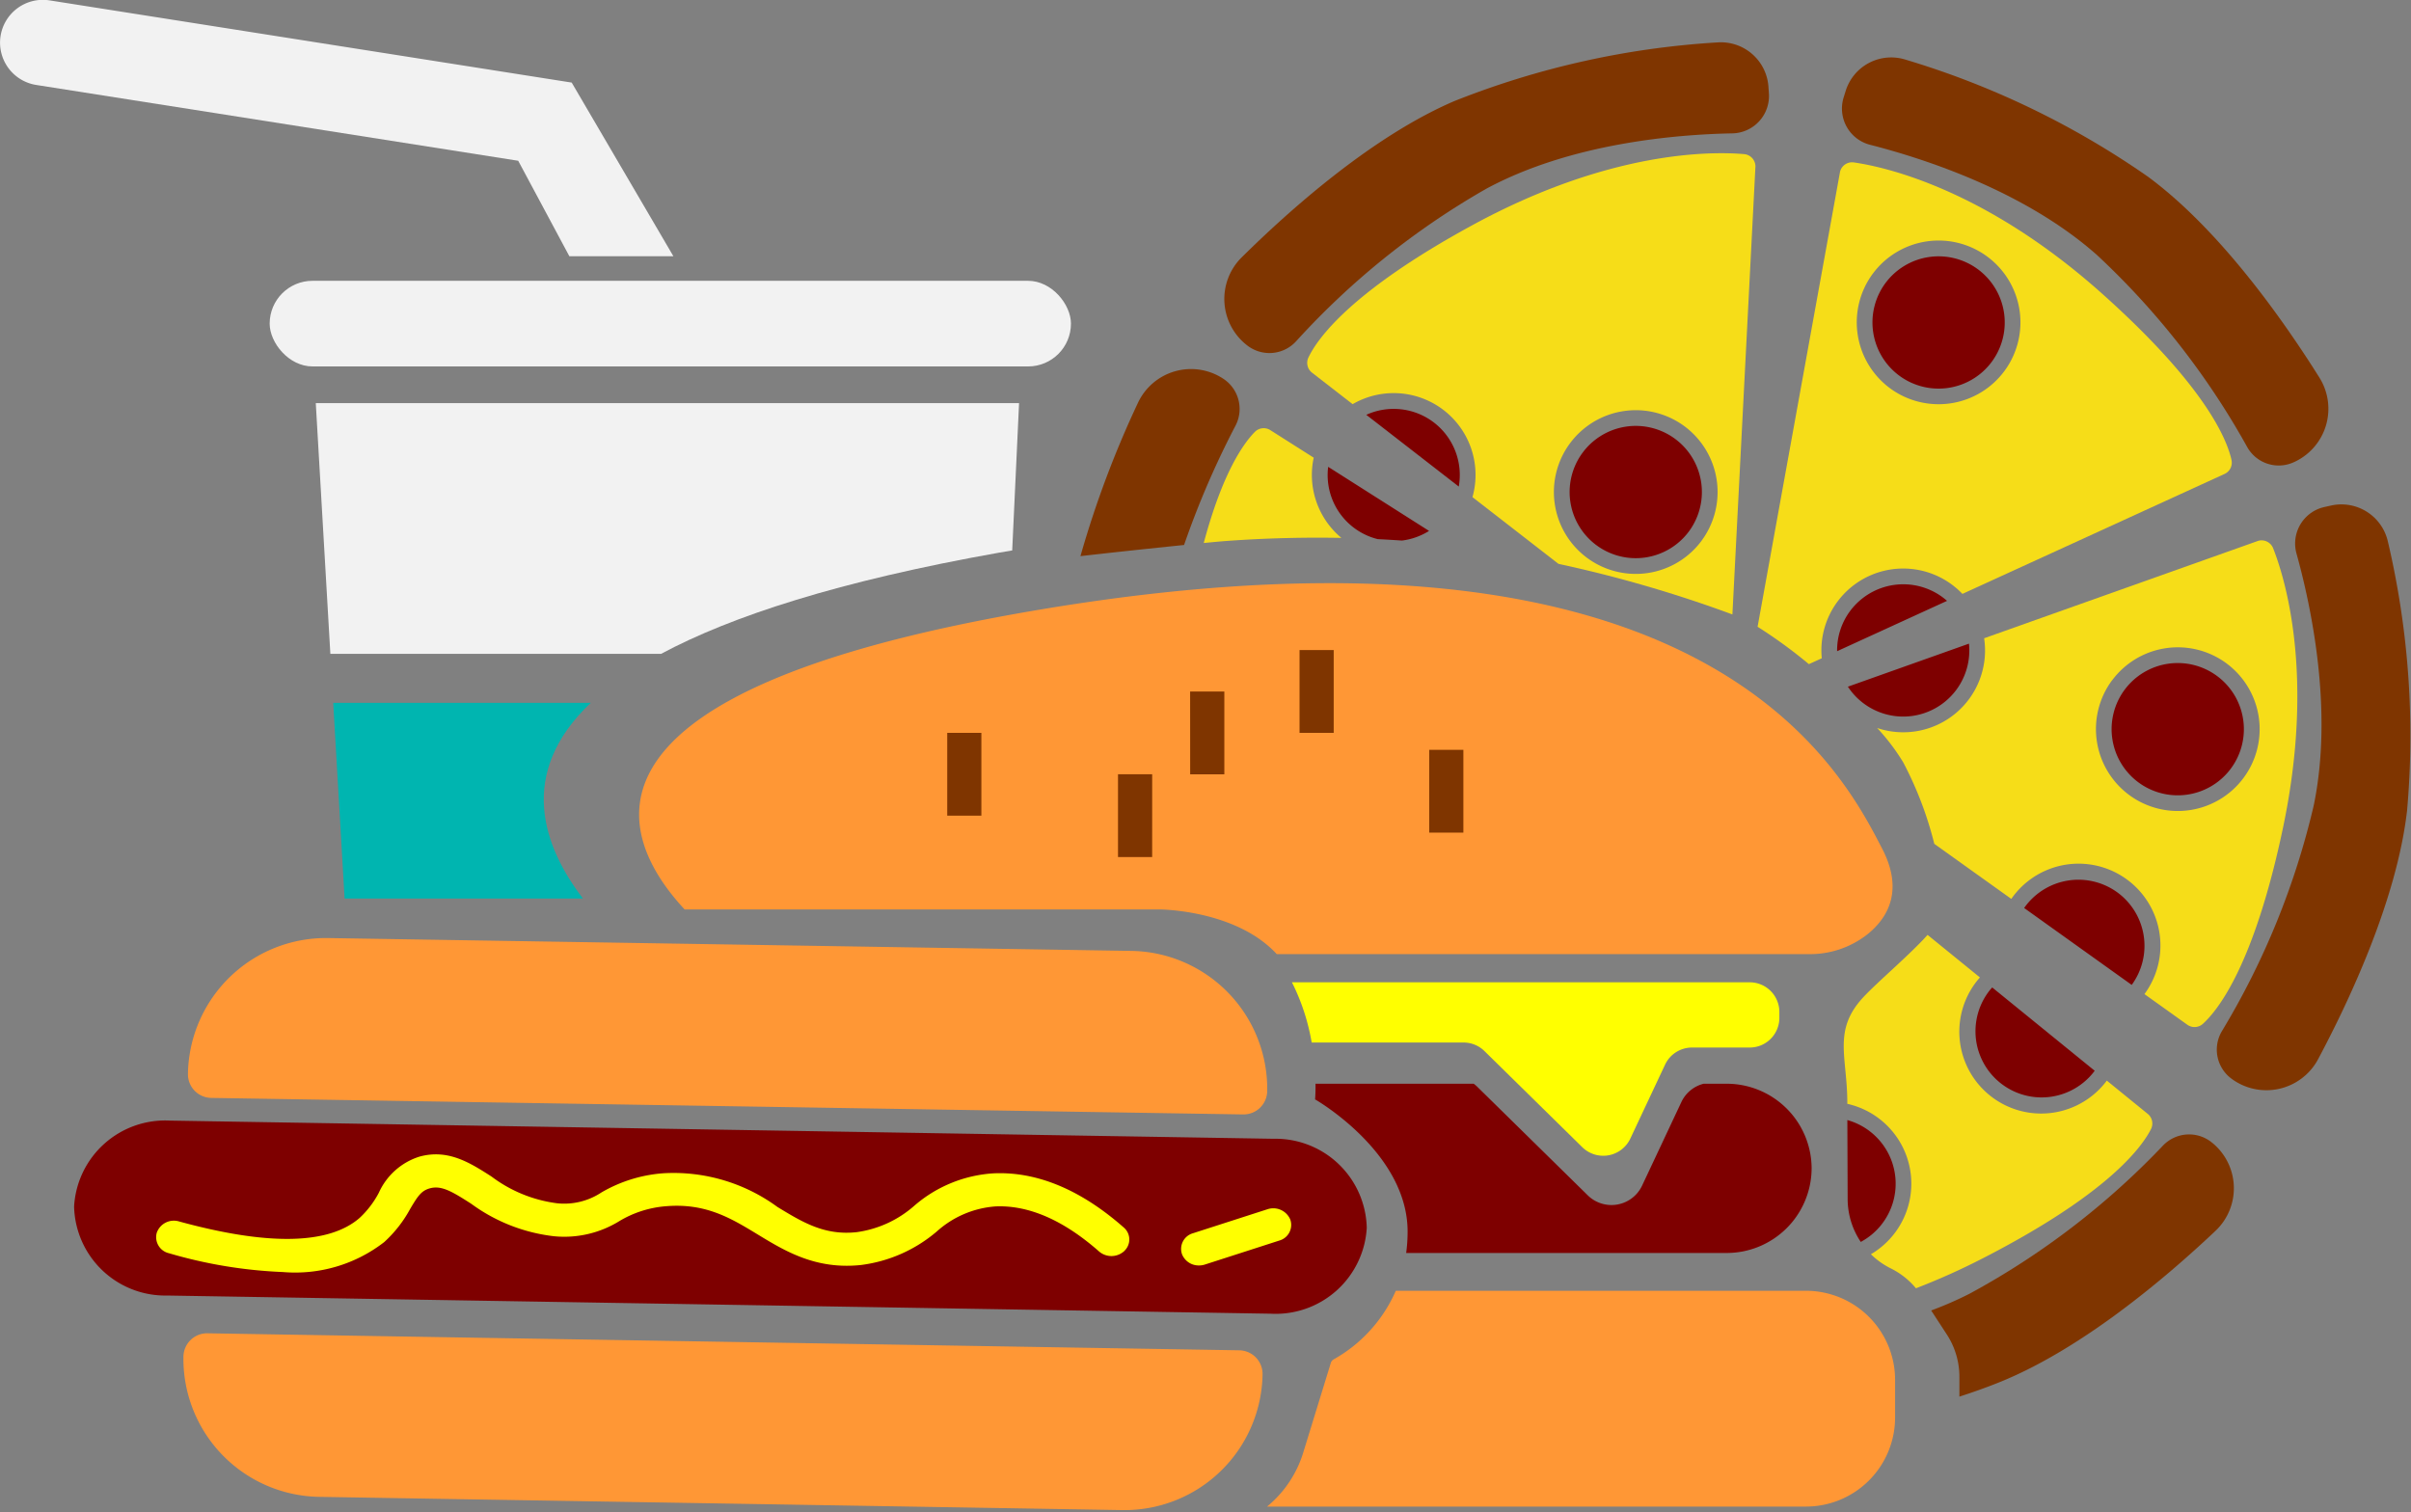 <svg xmlns="http://www.w3.org/2000/svg" width="143.685" height="90.141" viewBox="0 0 143.685 90.141"><rect x="0" y="0" width="143.685" height="90.141" fill="#808080" stroke="none"/><g transform="translate(-69.748 -394.799)"><g transform="translate(-482 -1522.828)"><g transform="translate(616.14 1920.14)"><path d="M955.189,2009.333a2.841,2.841,0,0,0-3.393-2.153l-.394.088a2.229,2.229,0,0,0-1.662,2.769c.894,3.219,2.194,9.383,1.032,15a46.356,46.356,0,0,1-5.478,13.473,2.152,2.152,0,0,0,.566,2.826h0a3.492,3.492,0,0,0,5.169-1.158c1.947-3.656,4.692-9.568,5.3-14.8A50.6,50.6,0,0,0,955.189,2009.333Z" transform="translate(-877.272 -1979.561)" fill="#7f3500"/><path d="M927.919,2042.364a3.942,3.942,0,1,0-.806-5.516A3.946,3.946,0,0,0,927.919,2042.364Z" transform="translate(-864.883 -1998.255)" fill="#7e0000"/><path d="M916.4,2074.48a3.947,3.947,0,0,0-5.516.806c-.025.034-.048.069-.072.1l6.411,4.584A3.946,3.946,0,0,0,916.4,2074.48Z" transform="translate(-854.574 -2023.78)" fill="#7e0000"/><path d="M888.148,2031.582l4.59,3.282c.028-.039.054-.079.083-.117a4.878,4.878,0,0,1,7.852,5.791l2.553,1.825a.739.739,0,0,0,.926-.05c.946-.857,3.074-3.591,4.776-11.678,1.912-9.085.126-14.868-.587-16.673a.741.741,0,0,0-.879-.443l-16.344,5.81a4.874,4.874,0,0,1-6.374,5.349,12.424,12.424,0,0,1,1.554,2.05A21.573,21.573,0,0,1,888.148,2031.582Zm10.6-9.749a4.878,4.878,0,1,1,1,6.827A4.885,4.885,0,0,1,898.744,2021.833Z" transform="translate(-837.265 -1983.8)" fill="#f6dd18"/><path d="M880.494,2035.383a3.94,3.94,0,0,0,6.274-3.565l-7.216,2.565A3.924,3.924,0,0,0,880.494,2035.383Z" transform="translate(-833.818 -1995.968)" fill="#7e0000"/><path d="M880.166,1933.022c3.237.826,9.231,2.766,13.521,6.567a46.339,46.339,0,0,1,8.961,11.455,2.153,2.153,0,0,0,2.733.916h0a3.492,3.492,0,0,0,1.567-5.06c-2.2-3.508-5.964-8.831-10.2-11.963a50.593,50.593,0,0,0-14.478-6.993,2.841,2.841,0,0,0-3.556,1.872l-.12.386A2.228,2.228,0,0,0,880.166,1933.022Z" transform="translate(-833.113 -1926.906)" fill="#7f3500"/><path d="M866.584,1976.328l.768-.351a4.875,4.875,0,0,1,8.381-3.836l15.621-7.149a.739.739,0,0,0,.417-.828c-.272-1.247-1.585-4.453-7.752-9.953-6.929-6.179-12.834-7.508-14.754-7.787a.741.741,0,0,0-.822.542l-4.917,27.136.019.01A28.93,28.93,0,0,1,866.584,1976.328Zm3.817-23.284a4.878,4.878,0,1,1,1,6.827A4.884,4.884,0,0,1,870.4,1953.044Z" transform="translate(-823.174 -1939.256)" fill="#f6dd18"/><path d="M878.417,2022.878a3.92,3.92,0,0,0-.778,2.4l6.551-3c-.082-.073-.167-.143-.257-.21A3.946,3.946,0,0,0,878.417,2022.878Z" transform="translate(-832.547 -1988.978)" fill="#7e0000"/><path d="M885.495,1970.2a3.942,3.942,0,1,0-.806-5.516A3.946,3.946,0,0,0,885.495,1970.2Z" transform="translate(-836.711 -1950.332)" fill="#7e0000"/><path d="M752.658,1986.478a2.153,2.153,0,0,0-.719-2.791h0a3.492,3.492,0,0,0-5.1,1.44,60,60,0,0,0-3.422,9.128c1.568-.182,4.183-.463,6.175-.665A52.123,52.123,0,0,1,752.658,1986.478Z" transform="translate(-743.419 -1963.62)" fill="#7f3500"/><path d="M793.3,2004.268l-6.013-3.82a3.933,3.933,0,0,0,2.954,4.31q.747.037,1.443.085A3.962,3.962,0,0,0,793.3,2004.268Z" transform="translate(-772.526 -1975.137)" fill="#7e0000"/><path d="M773.487,2000.137a4.884,4.884,0,0,1-1.65-4.781l-2.582-1.64a.739.739,0,0,0-.922.1c-.667.674-1.929,2.422-3.049,6.626.592-.058,1.057-.1,1.319-.119C769.089,2000.14,771.4,2000.1,773.487,2000.137Z" transform="translate(-757.938 -1970.59)" fill="#f6dd18"/><path d="M770.326,1943.21a2.153,2.153,0,0,0,2.87-.267,46.344,46.344,0,0,1,11.342-9.1c5.045-2.72,11.324-3.238,14.664-3.3a2.228,2.228,0,0,0,2.178-2.385l-.028-.4a2.842,2.842,0,0,0-3.034-2.636,50.6,50.6,0,0,0-15.693,3.5c-4.842,2.08-9.721,6.4-12.667,9.313A3.492,3.492,0,0,0,770.326,1943.21Z" transform="translate(-760.353 -1925.107)" fill="#7f3500"/><path d="M810.349,1945.579a.741.741,0,0,0-.676-.715c-1.933-.167-7.985-.223-16.144,4.208-7.262,3.945-9.273,6.766-9.823,7.918a.74.74,0,0,0,.217.9l2.42,1.877a4.877,4.877,0,0,1,7.142,5.541l5.127,3.978a75.98,75.98,0,0,1,10.364,3.015Zm-3.219,22.34a4.879,4.879,0,1,1-1-6.827A4.884,4.884,0,0,1,807.129,1967.919Z" transform="translate(-770.124 -1938.191)" fill="#f6dd18"/><path d="M798.108,1990.949a3.945,3.945,0,0,0-3.987-.426l5.511,4.276A3.944,3.944,0,0,0,798.108,1990.949Z" transform="translate(-777.088 -1968.312)" fill="#7e0000"/><path d="M836.491,1993.971a3.942,3.942,0,1,0,.806,5.516A3.946,3.946,0,0,0,836.491,1993.971Z" transform="translate(-801.043 -1970.318)" fill="#7e0000"/><path d="M911.024,2119.347a2.152,2.152,0,0,0-2.875.2,46.341,46.341,0,0,1-11.547,8.843,21.614,21.614,0,0,1-2.275.993l.932,1.43a4.613,4.613,0,0,1,.749,2.521v1.184c.8-.258,1.6-.542,2.388-.859,4.888-1.969,9.865-6.179,12.876-9.023A3.492,3.492,0,0,0,911.024,2119.347Z" transform="translate(-843.629 -2053.788)" fill="#7f3500"/><path d="M902.964,2093.018a3.942,3.942,0,0,0,6.213,4.853c.027-.034.051-.069.077-.1l-6.107-4.965C903.085,2092.872,903.023,2092.943,902.964,2093.018Z" transform="translate(-848.811 -2036.464)" fill="#7e0000"/><path d="M880.263,2123.606a3.937,3.937,0,0,0-.8-7.263l.018,4.721A4.608,4.608,0,0,0,880.263,2123.606Z" transform="translate(-833.761 -2052.097)" fill="#7e0000"/><path d="M880,2087.191c-1.846,1.974-.978,3.542-.968,6.244v.125a4.876,4.876,0,0,1,1.407,8.965,4.6,4.6,0,0,0,1.185.844h0a4.611,4.611,0,0,1,1.5,1.185,40.63,40.63,0,0,0,4.009-1.8c7.35-3.778,9.424-6.553,10-7.692a.739.739,0,0,0-.2-.906l-2.436-1.981c-.022.029-.043.06-.066.089a4.878,4.878,0,1,1-7.689-6.006c.062-.08.127-.156.193-.231l-3.119-2.536C882.778,2084.653,880.884,2086.248,880,2087.191Z" transform="translate(-833.333 -2030.282)" fill="#f6dd18"/></g><g transform="translate(556.163 1973.377)"><path d="M1.41,0h61.5a1.41,1.41,0,0,1,1.41,1.41v0a8.227,8.227,0,0,1-8.227,8.227H8.227A8.227,8.227,0,0,1,0,1.41v0A1.41,1.41,0,0,1,1.41,0Z" transform="translate(6.54 23.695) rotate(0.944)" fill="#ff9735"/><path d="M1.41,0h61.5a1.41,1.41,0,0,1,1.41,1.41v0a8.227,8.227,0,0,1-8.227,8.227H8.227A8.227,8.227,0,0,1,0,1.41v0A1.41,1.41,0,0,1,1.41,0Z" transform="matrix(-1, -0.016, 0.016, -1, 71.083, 10.695)" fill="#ff9735"/><rect width="68.535" height="8.735" transform="translate(4.349 12.419)" fill="#ff0"/><path d="M636.376,2117.519l-65.763-1.083a5.438,5.438,0,0,0-5.723,5.12h0a5.437,5.437,0,0,0,5.551,5.306l65.763,1.083a5.437,5.437,0,0,0,5.723-5.12h0A5.437,5.437,0,0,0,636.376,2117.519Zm-8.893,6.685a1.13,1.13,0,0,1-1.509.032c-2.119-1.866-4.194-2.77-6.169-2.686a5.87,5.87,0,0,0-3.509,1.5,8.635,8.635,0,0,1-4.5,1.991c-2.694.292-4.535-.827-6.159-1.815-1.586-.965-3.084-1.876-5.436-1.69a6.357,6.357,0,0,0-2.819.892,6.247,6.247,0,0,1-3.891.9,10.33,10.33,0,0,1-4.938-1.938c-1.146-.735-1.777-1.109-2.469-.915-.506.142-.721.475-1.16,1.214a7.541,7.541,0,0,1-1.551,1.986,8.659,8.659,0,0,1-6.038,1.787,27.979,27.979,0,0,1-6.793-1.122.98.98,0,0,1-.723-1.228,1.08,1.08,0,0,1,1.325-.666c5.31,1.456,8.931,1.385,10.762-.21a5.631,5.631,0,0,0,1.145-1.5,3.96,3.96,0,0,1,2.408-2.149c1.713-.48,3.032.365,4.307,1.183a8.227,8.227,0,0,0,3.912,1.594,4.013,4.013,0,0,0,2.636-.644,8.554,8.554,0,0,1,3.7-1.146,10.469,10.469,0,0,1,6.793,2.01c1.509.918,2.813,1.712,4.733,1.5a6.527,6.527,0,0,0,3.424-1.575,7.948,7.948,0,0,1,4.74-1.931c2.581-.11,5.186.978,7.743,3.231A.935.935,0,0,1,627.483,2124.2Zm9.231-.618-4.433,1.429a1.142,1.142,0,0,1-.37.055,1.069,1.069,0,0,1-.991-.663.968.968,0,0,1,.653-1.258l4.433-1.429a1.1,1.1,0,0,1,1.361.608A.968.968,0,0,1,636.714,2123.586Z" transform="translate(-564.889 -2105.395)" fill="#7e0000"/></g><path d="M808.628,2146.63H784.186a8.644,8.644,0,0,1-3.689,4.08.372.372,0,0,0-.184.22l-1.646,5.351a6.7,6.7,0,0,1-2.155,3.211h32.116a5.313,5.313,0,0,0,5.313-5.313v-2.236A5.313,5.313,0,0,0,808.628,2146.63Z" transform="translate(-149.254 -152.069)" fill="#ff9735"/><path d="M791.152,2095.491a1.781,1.781,0,0,1,1.25.51l5.83,5.729a1.783,1.783,0,0,0,2.859-.507l2.075-4.416a1.777,1.777,0,0,1,1.609-1.017H808.2a1.768,1.768,0,0,0,1.776-1.761v-.366a1.768,1.768,0,0,0-1.776-1.761H780.928a12.806,12.806,0,0,1,1.177,3.589Z" transform="translate(-152.186 -115.727)" fill="#ff0"/><path d="M785.035,2110.829s5.514,3.151,5.514,7.877a9.574,9.574,0,0,1-.085,1.278h19.077a5.065,5.065,0,0,0,5.086-5.044h0a5.065,5.065,0,0,0-5.086-5.044h-1.347a2,2,0,0,0-1.326,1.085l-2.347,4.994a2.017,2.017,0,0,1-3.234.574l-6.595-6.48a1.994,1.994,0,0,0-.205-.173h-9.426C785.068,2110.478,785.035,2110.829,785.035,2110.829Z" transform="translate(-154.914 -127.676)" fill="#7e0000"/><g transform="translate(551.748 1917.627)"><path d="M611.536,2053.979h14.205c-2.351-3.068-3.984-7.444.466-11.665h-15.35Z" transform="translate(-590.999 -2000.425)" fill="#00b5b0"/><path d="M608.633,2004.091h19.708c4.183-2.242,10.593-4.335,20.136-6.031.267-.047.526-.089.791-.134l.409-8.78H607.764Z" transform="translate(-588.945 -1965.119)" fill="#f2f2f2"/><rect width="47.753" height="5.103" rx="2.552" transform="translate(16.071 16.737)" fill="#f2f2f2"/><path d="M585.68,1932.9h6.2l-6.062-10.352-31.119-4.9a2.551,2.551,0,0,0-2.917,2.124h0a2.552,2.552,0,0,0,2.124,2.917l28.725,4.519Z" transform="translate(-551.748 -1917.626)" fill="#f2f2f2"/></g><rect width="37.963" height="13.102" transform="translate(605.193 1955.896)" fill="#7f3500"/><path d="M703.125,2043.2h31.728a5.528,5.528,0,0,0,3.52-1.218c1.174-.968,2.117-2.577.839-5.051-2.421-4.689-10.591-20.9-50.172-14.27-28.807,4.826-25.267,13.506-21.205,17.875h28.278S700.669,2040.537,703.125,2043.2Zm9.085-12.177h2.036v4.935H712.21Zm-7.728-5.944h2.036v4.935h-2.036Zm-6.521,2.468H700v4.935h-2.036Zm-12.44,7.4h-2.035v-4.935h2.035Zm10.178,2.467h-2.036v-4.935H695.7Z" transform="translate(-75.287 -68.705)" fill="#ff9735"/></g></g></svg>